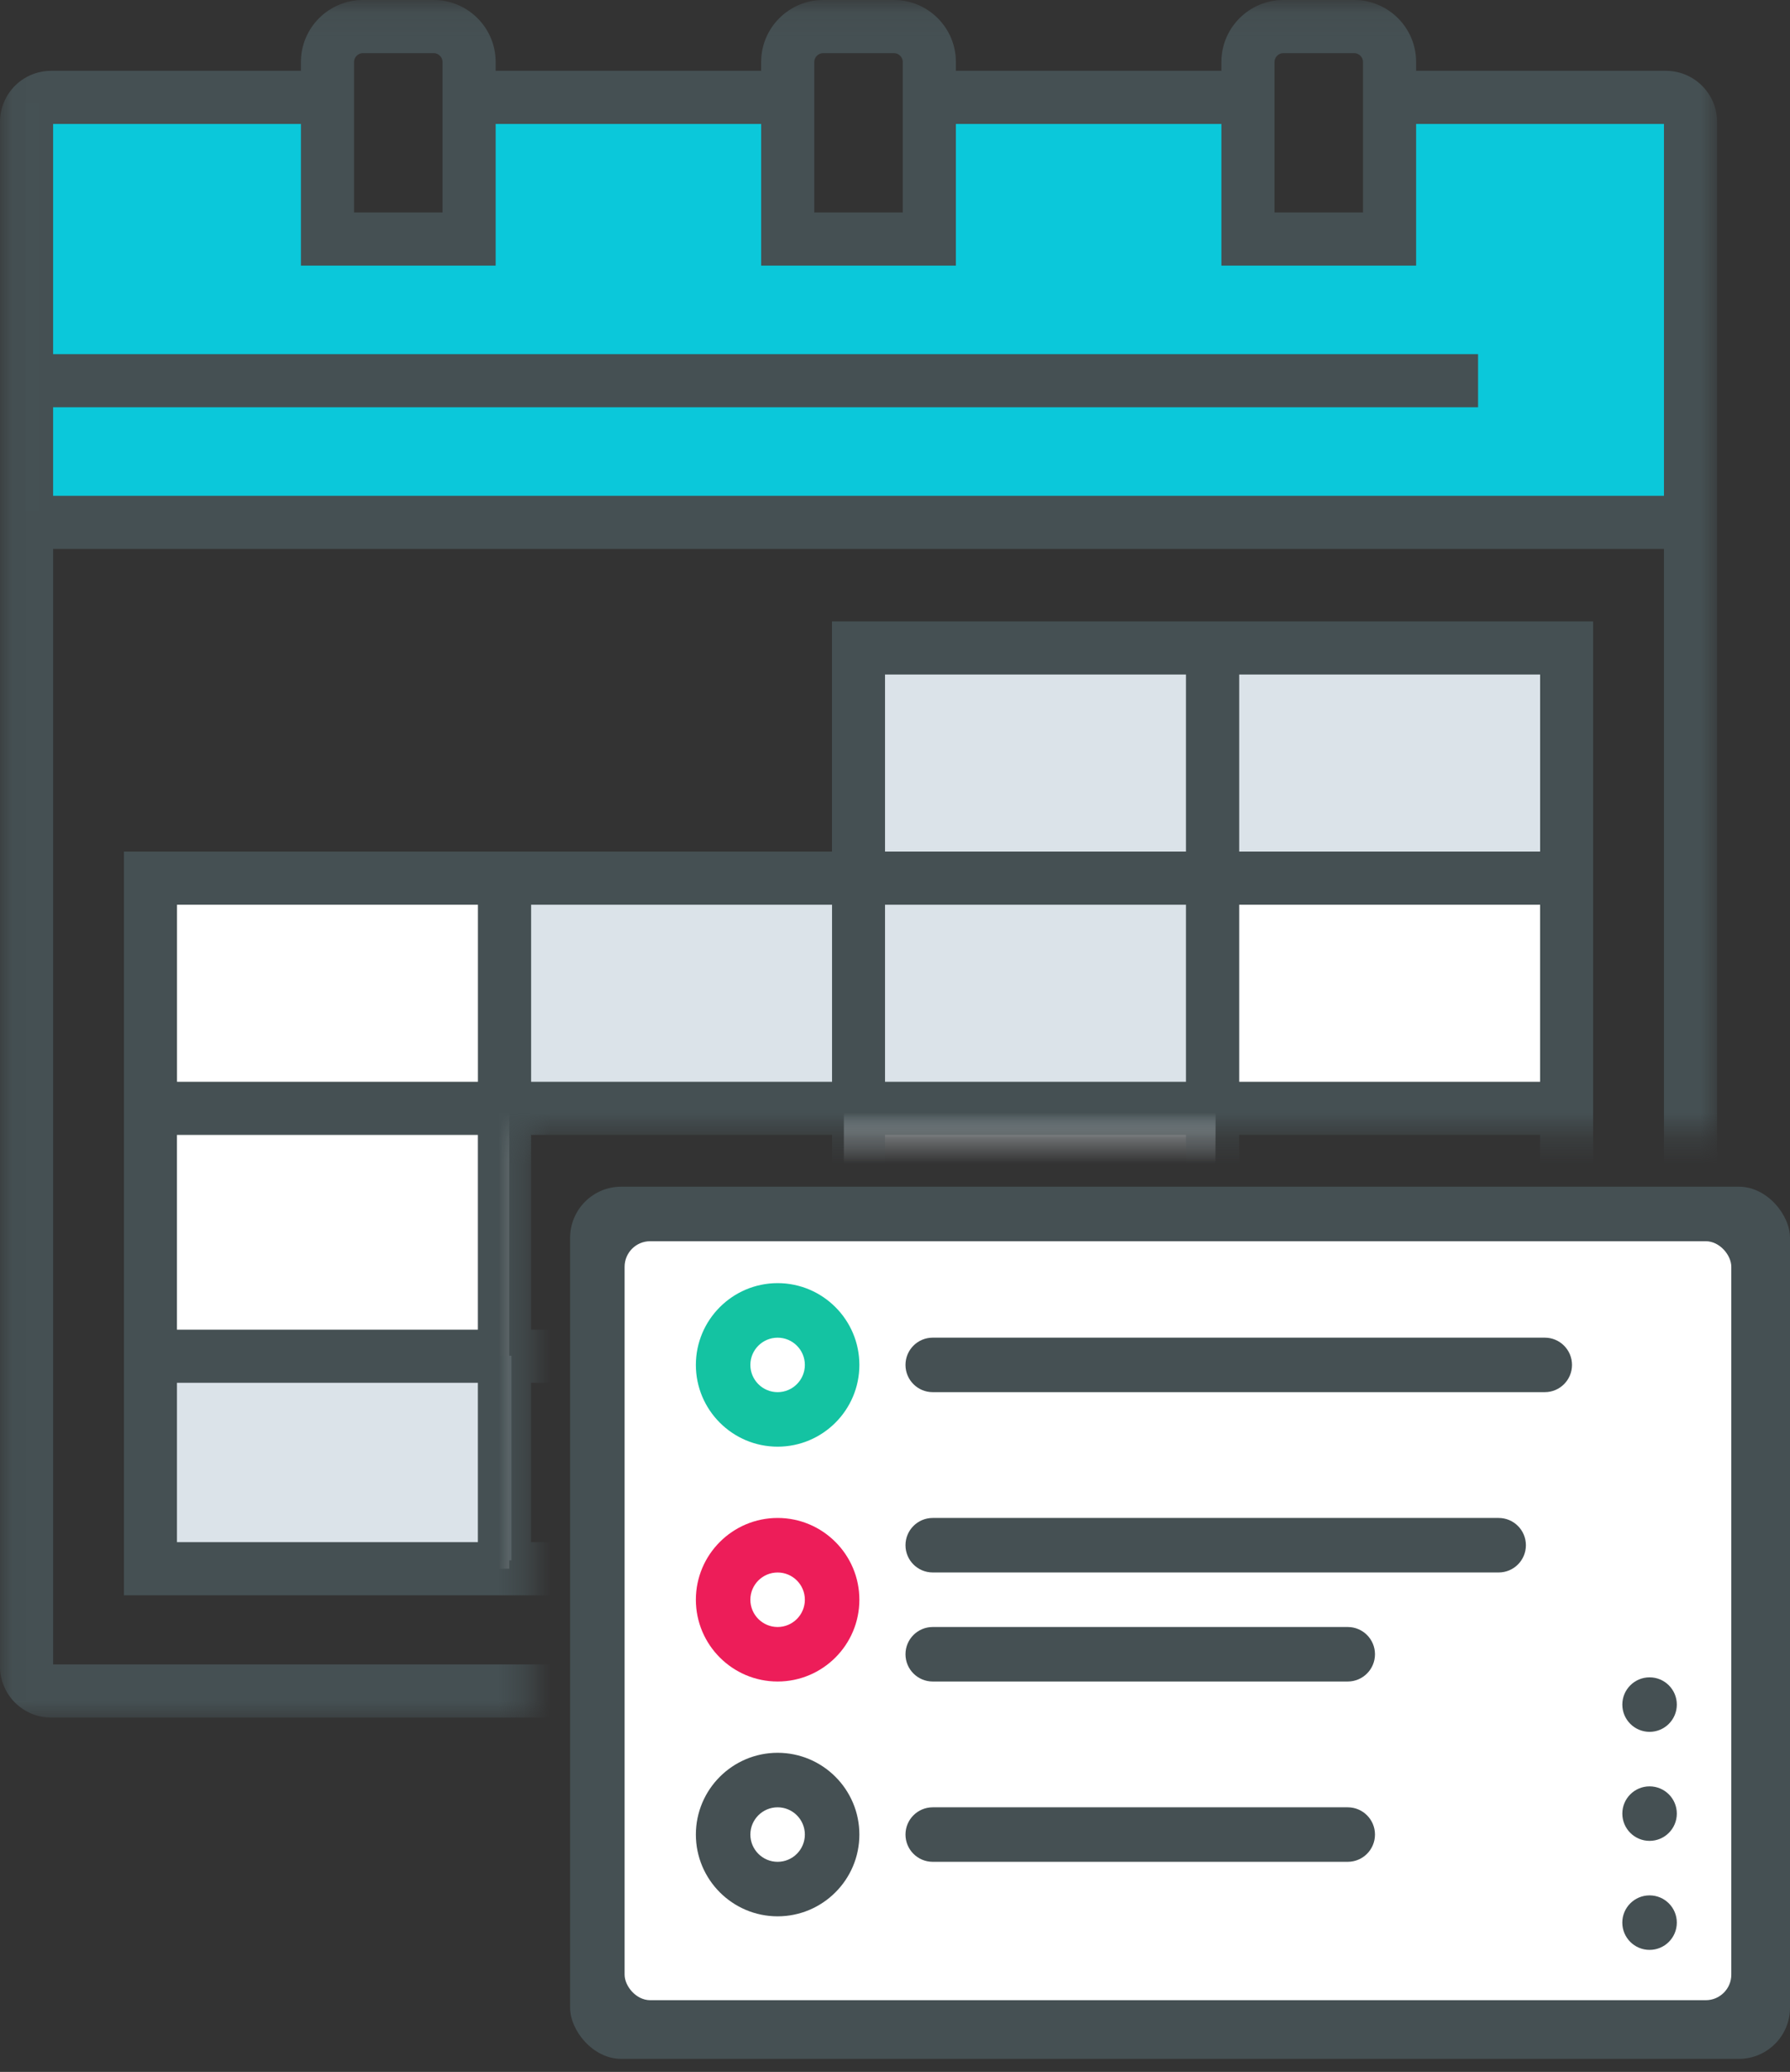 <svg xmlns="http://www.w3.org/2000/svg" width="70" height="81" xmlns:xlink="http://www.w3.org/1999/xlink">
  <rect width="100%" height="100%" fill="#333333" stroke="none"/>
  <defs>
    <path id="a" d="M67.148,44.328 L67.148,0.066 L0.01,0.066 L0.01,67.213 L20.666,67.213 L20.666,44.328 L67.148,44.328 Z"/>
  </defs>
  <g fill="none" fill-rule="evenodd">
    <mask id="b" fill="#fff">
      <use xlink:href="#a"/>
    </mask>
    <path fill="#0BC8DA" d="M1 4L12.743 4 12.743 9.368 18.141 9.368 18.141 4 30.638 4 30.638 9.368 36.5 9.368 36.5 4 48.877 4 48.877 9.368 54.494 9.368 54.494 4 66 4 66 20 1 20" mask="url(#b)"/>
    <path fill="#455053" d="M55.379,2.769 L55.379,2.422 C55.379,1.087 54.292,0 52.957,0 L50.188,0 C48.852,0 47.764,1.087 47.764,2.422 L47.764,2.769 L37.381,2.769 L37.381,2.422 C37.381,1.087 36.294,0 34.958,0 L32.189,0 C30.854,0 29.766,1.087 29.766,2.422 L29.766,2.769 L19.383,2.769 L19.383,2.422 C19.383,1.087 18.296,0 16.96,0 L14.191,0 C12.855,0 11.768,1.087 11.768,2.422 L11.768,2.769 L2,2.769 L2,2.769 C0.895,2.769 3.55256646e-16,3.664 0,4.769 L0,65.148 L0,65.148 C1.3527075e-16,66.252 0.895,67.148 2,67.148 L67.148,67.148 L67.148,4.769 L67.148,4.769 C67.148,3.664 66.252,2.769 65.148,2.769 L55.379,2.769 Z M49.841,2.422 C49.841,2.236 50,2.077 50.188,2.077 L52.957,2.077 C53.144,2.077 53.302,2.236 53.302,2.422 L53.302,8.307 L49.841,8.307 L49.841,2.422 Z M31.843,2.422 C31.843,2.236 32.002,2.077 32.189,2.077 L34.958,2.077 C35.146,2.077 35.304,2.236 35.304,2.422 L35.304,8.307 L31.843,8.307 L31.843,2.422 Z M13.845,2.422 C13.845,2.236 14.004,2.077 14.191,2.077 L16.96,2.077 C17.147,2.077 17.306,2.236 17.306,2.422 L17.306,8.307 L13.845,8.307 L13.845,2.422 Z M2.077,65.071 L65.071,65.071 L65.071,21.459 L2.077,21.459 L2.077,65.071 Z M65.071,19.383 L2.077,19.383 L2.077,15.921 L57.802,15.921 L57.802,13.845 L2.077,13.845 L2.077,4.846 L11.768,4.846 L11.768,10.384 L19.383,10.384 L19.383,4.846 L29.766,4.846 L29.766,10.384 L37.381,10.384 L37.381,4.846 L47.764,4.846 L47.764,10.384 L55.379,10.384 L55.379,4.846 L65.071,4.846 L65.071,19.383 Z" mask="url(#b)"/>
    <path fill="#FFF" d="M5.928 34.332L33.578 34.332 33.578 25.389 61.424 25.389 61.174 43.405 19.915 43.405 19.915 61.328 5.928 61.328" mask="url(#b)"/>
    <path fill="#DBE3E9" d="M33 25L61.39 25 61.39 34 47.574 34 47.5 53.294 33 53.294 33 43.346 19.444 43.346 19.444 34.309 33 34.309M6 53H20V61H6z" mask="url(#b)"/>
    <path fill="#455053" d="M32.535,24.294 L32.535,33.293 L4.846,33.293 L4.846,62.368 L48.457,62.368 L48.457,54.061 L62.301,54.061 L62.301,24.294 L32.535,24.294 Z M6.92,51.983 L18.688,51.983 L18.688,44.369 L6.92,44.369 L6.92,51.983 Z M6.922,42.292 L18.69,42.292 L18.69,35.37 L6.922,35.37 L6.922,42.292 Z M20.767,60.29 L32.535,60.29 L32.535,54.06 L20.767,54.06 L20.767,60.29 Z M6.92,60.29 L18.688,60.29 L18.688,54.06 L6.92,54.06 L6.92,60.29 Z M20.77,51.983 L32.538,51.983 L32.538,44.369 L20.77,44.369 L20.77,51.983 Z M34.61,60.29 L46.378,60.29 L46.378,54.06 L34.61,54.06 L34.61,60.29 Z M48.457,51.983 L60.225,51.983 L60.225,44.369 L48.457,44.369 L48.457,51.983 Z M34.61,51.983 L46.378,51.983 L46.378,44.369 L34.61,44.369 L34.61,51.983 Z M48.46,42.292 L60.228,42.292 L60.228,35.37 L48.46,35.37 L48.46,42.292 Z M34.61,42.292 L46.378,42.292 L46.378,35.37 L34.61,35.37 L34.61,42.292 Z M34.61,33.292 L46.378,33.292 L46.378,26.37 L34.61,26.37 L34.61,33.292 Z M48.46,33.292 L60.228,33.292 L60.228,26.37 L48.46,26.37 L48.46,33.292 Z M20.77,42.292 L32.538,42.292 L32.538,35.37 L20.77,35.37 L20.77,42.292 Z" mask="url(#b)"/>
    <g transform="translate(22 46)">
      <rect width="47.705" height="34.098" x=".295" y=".393" fill="#455053" rx="2"/>
      <rect width="43.279" height="29.672" x="2.426" y="2.525" fill="#FFF" rx="1"/>
      <path fill="#455053" d="M14.475,8.426 L38.41,8.426 L38.41,8.426 C38.998,8.426 39.475,7.949 39.475,7.361 L39.475,7.361 L39.475,7.361 C39.475,6.772 38.998,6.295 38.41,6.295 L14.475,6.295 L14.475,6.295 C13.887,6.295 13.41,6.772 13.41,7.361 L13.41,7.361 L13.41,7.361 C13.41,7.949 13.887,8.426 14.475,8.426 Z"/>
      <path fill="#ED1D59" d="M8.41,13.344 C6.647,13.344 5.213,14.778 5.213,16.541 C5.213,18.304 6.647,19.738 8.41,19.738 C10.173,19.738 11.607,18.304 11.607,16.541 C11.607,14.778 10.173,13.344 8.41,13.344 Z M8.41,17.607 C7.822,17.607 7.344,17.129 7.344,16.541 C7.344,15.953 7.822,15.476 8.41,15.476 C8.997,15.476 9.475,15.953 9.475,16.541 C9.475,17.129 8.997,17.607 8.41,17.607 Z"/>
      <path fill="#455053" d="M8.41,22.525 C6.647,22.525 5.213,23.958 5.213,25.721 C5.213,27.484 6.647,28.918 8.41,28.918 C10.173,28.918 11.607,27.484 11.607,25.721 C11.607,23.958 10.173,22.525 8.41,22.525 Z M8.41,26.787 C7.822,26.787 7.344,26.309 7.344,25.721 C7.344,25.134 7.822,24.656 8.41,24.656 C8.997,24.656 9.475,25.134 9.475,25.721 C9.475,26.309 8.997,26.787 8.41,26.787 Z"/>
      <path fill="#455053" d="M42.508,21.705 L42.508,21.705 L42.508,21.705 C43.097,21.705 43.574,21.228 43.574,20.639 L43.574,20.639 L43.574,20.639 C43.574,20.051 43.097,19.574 42.508,19.574 L42.508,19.574 L42.508,19.574 C41.92,19.574 41.443,20.051 41.443,20.639 L41.443,20.639 L41.443,20.639 C41.443,21.228 41.92,21.705 42.508,21.705 Z" transform="rotate(90 42.508 20.64)"/>
      <path fill="#455053" d="M42.508,30.23 L42.508,30.23 L42.508,30.23 C43.097,30.23 43.574,29.752 43.574,29.164 L43.574,29.164 L43.574,29.164 C43.574,28.575 43.097,28.098 42.508,28.098 L42.508,28.098 L42.508,28.098 C41.92,28.098 41.443,28.575 41.443,29.164 L41.443,29.164 L41.443,29.164 C41.443,29.752 41.92,30.23 42.508,30.23 Z" transform="rotate(90 42.508 29.164)"/>
      <path fill="#455053" d="M42.508,25.967 L42.508,25.967 L42.508,25.967 C43.097,25.967 43.574,25.49 43.574,24.902 L43.574,24.902 L43.574,24.902 C43.574,24.313 43.097,23.836 42.508,23.836 L42.508,23.836 L42.508,23.836 C41.92,23.836 41.443,24.313 41.443,24.902 L41.443,24.902 L41.443,24.902 C41.443,25.49 41.92,25.967 42.508,25.967 Z" transform="rotate(90 42.508 24.902)"/>
      <path fill="#455053" d="M14.475 15.475L36.607 15.475 36.607 15.475C37.195 15.475 37.672 14.998 37.672 14.41L37.672 14.41 37.672 14.41C37.672 13.821 37.195 13.344 36.607 13.344L14.475 13.344 14.475 13.344C13.887 13.344 13.41 13.821 13.41 14.41L13.41 14.41 13.41 14.41C13.41 14.998 13.887 15.475 14.475 15.475zM14.475 19.738L30.705 19.738 30.705 19.738C31.293 19.738 31.77 19.261 31.77 18.672L31.77 18.672 31.77 18.672C31.77 18.084 31.293 17.607 30.705 17.607L14.475 17.607 14.475 17.607C13.887 17.607 13.41 18.084 13.41 18.672L13.41 18.672 13.41 18.672C13.41 19.261 13.887 19.738 14.475 19.738zM14.475 26.787L30.705 26.787 30.705 26.787C31.293 26.787 31.77 26.31 31.77 25.721L31.77 25.721 31.77 25.721C31.77 25.133 31.293 24.656 30.705 24.656L14.475 24.656 14.475 24.656C13.887 24.656 13.41 25.133 13.41 25.721L13.41 25.721 13.41 25.721C13.41 26.31 13.887 26.787 14.475 26.787z"/>
      <path fill="#14C3A2" d="M8.41,4.164 C6.647,4.164 5.213,5.598 5.213,7.361 C5.213,9.123 6.647,10.557 8.41,10.557 C10.173,10.557 11.607,9.123 11.607,7.361 C11.607,5.598 10.173,4.164 8.41,4.164 Z M8.41,8.426 C7.822,8.426 7.344,7.948 7.344,7.361 C7.344,6.773 7.822,6.296 8.41,6.296 C8.997,6.296 9.475,6.773 9.475,7.361 C9.475,7.948 8.997,8.426 8.41,8.426 Z"/>
    </g>
  </g>
</svg>
